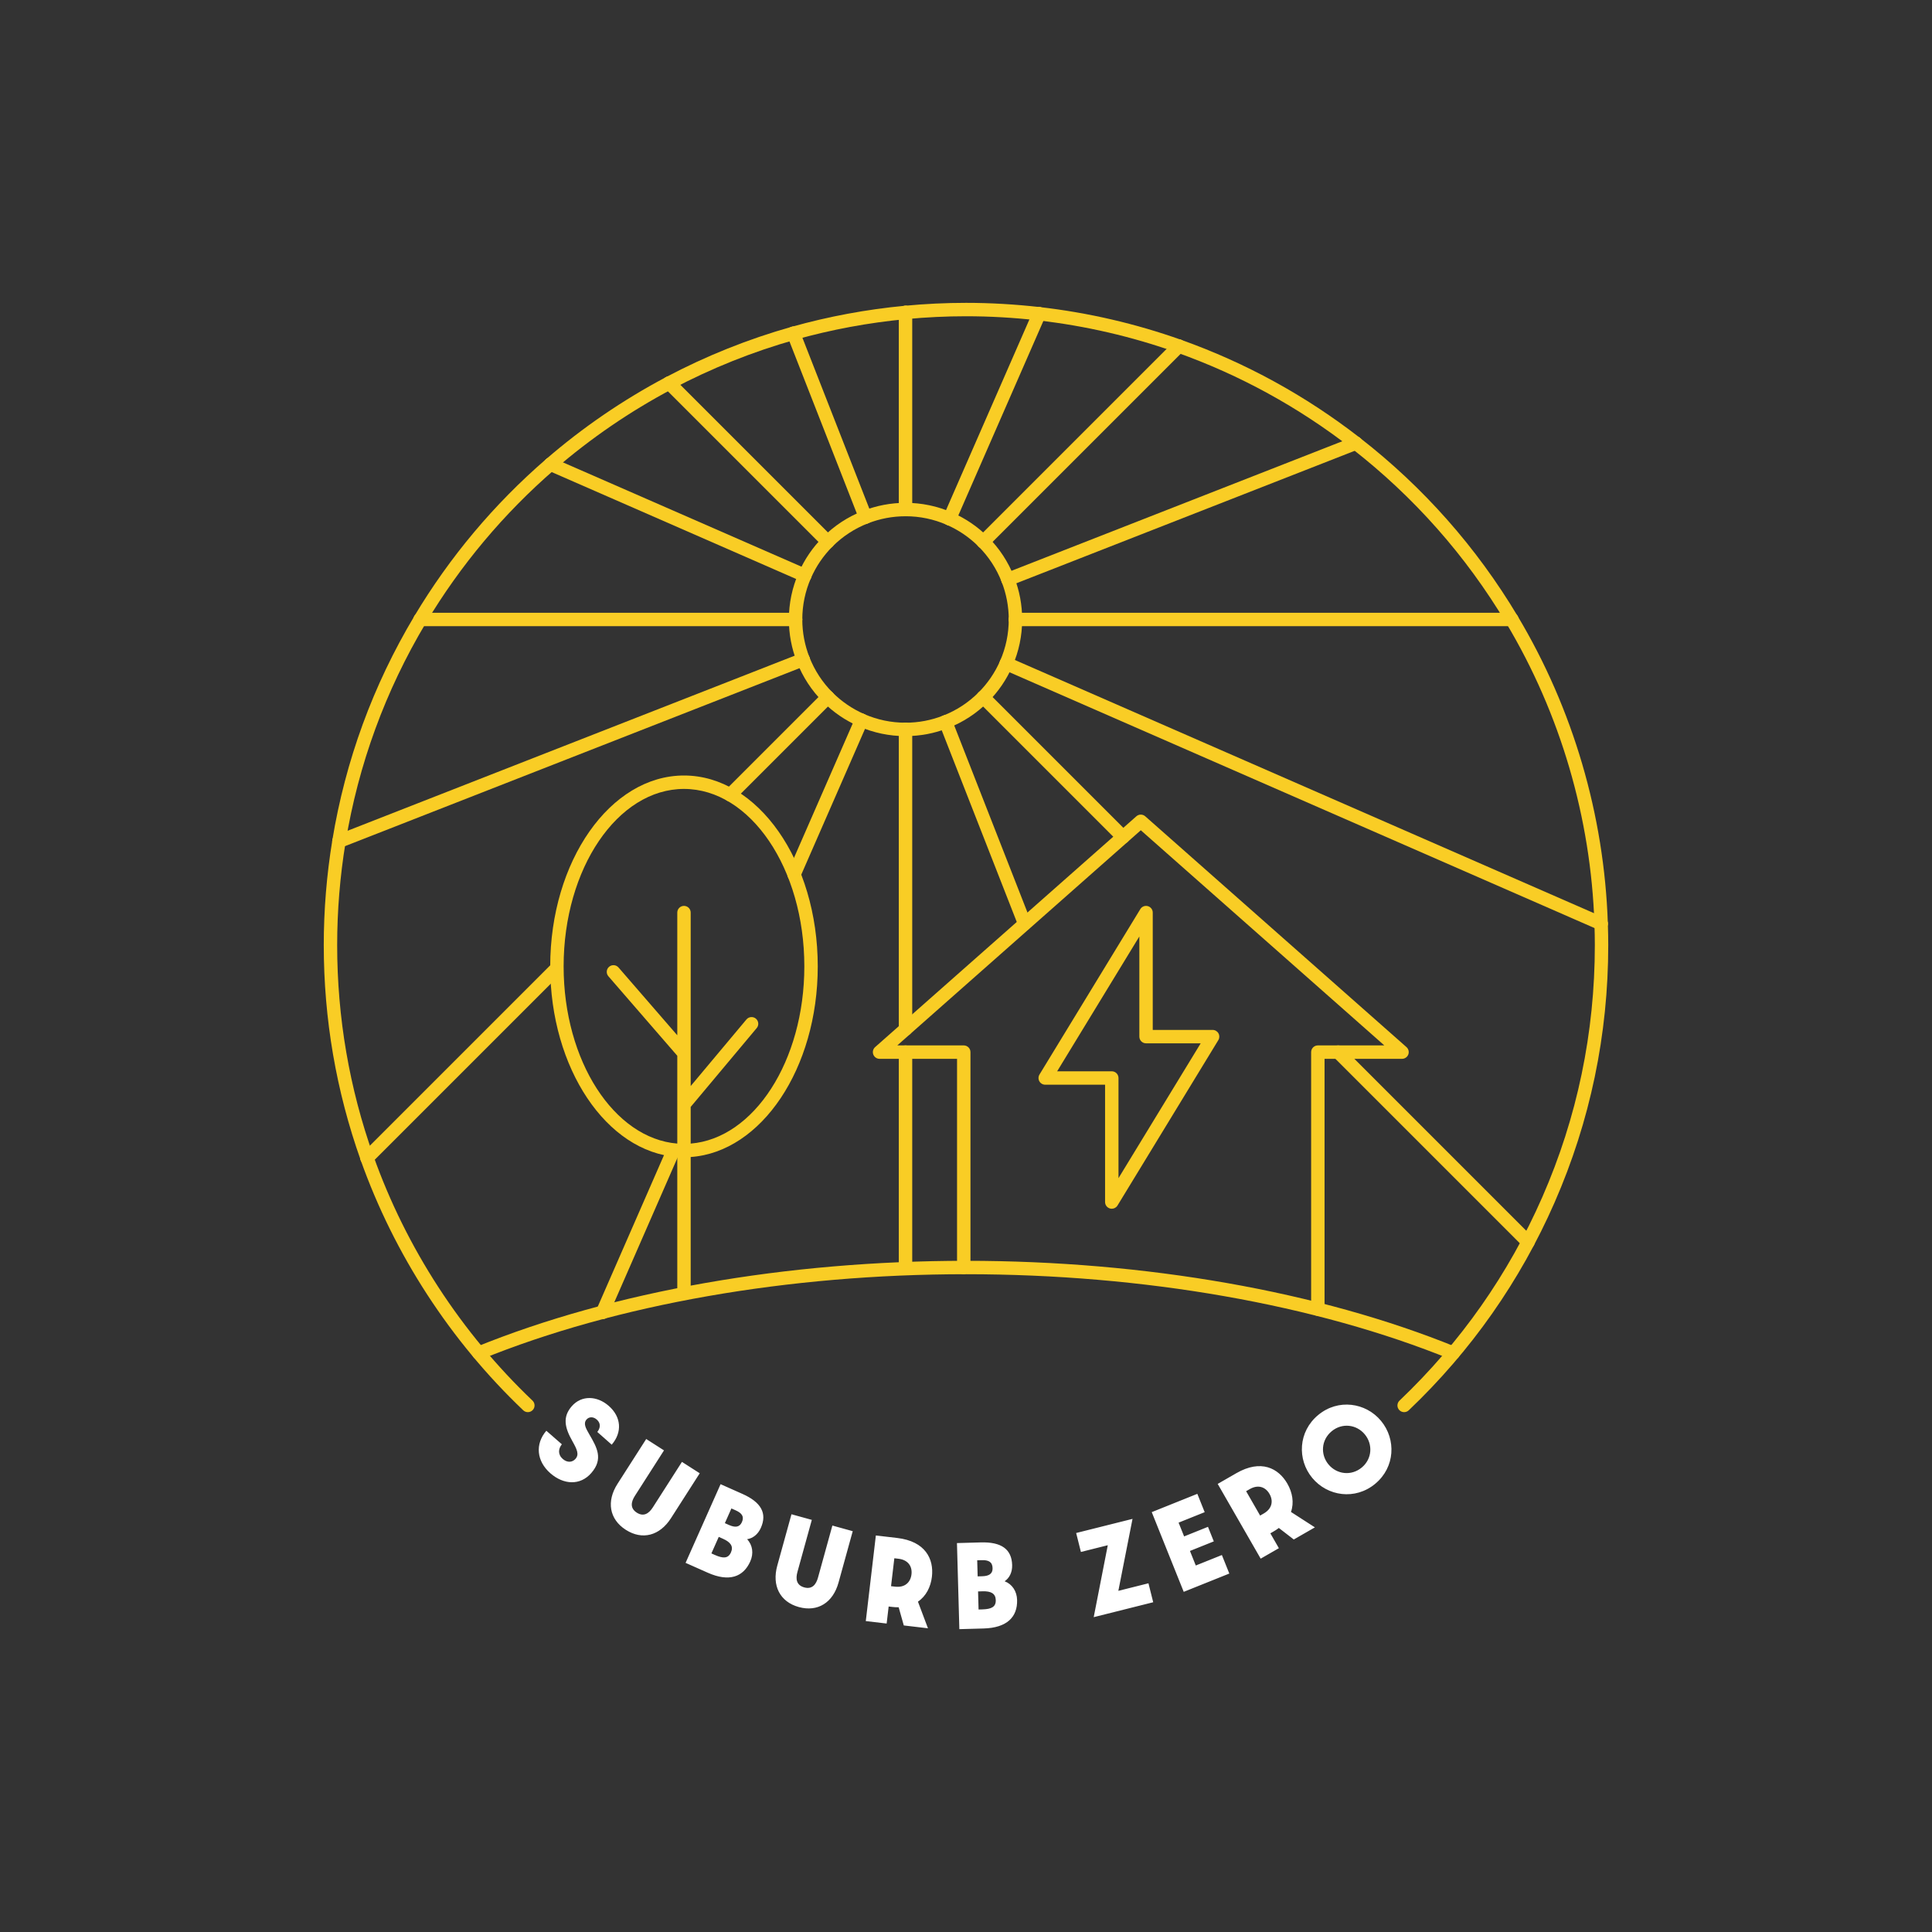 <?xml version="1.0" encoding="UTF-8"?><svg id="Layer_1" xmlns="http://www.w3.org/2000/svg" viewBox="0 0 250 250"><rect x="0" y="0" width="250" height="250" fill="#333333" stroke="none"/><defs><style>.cls-1{fill:#f9cd25;}.cls-2{fill:#fff;}</style></defs><path class="cls-2" d="M70.697,185.14l2.007,1.751c-.46,.568-.543,1.321,.119,1.899,.571,.498,1.23,.463,1.647-.016,.489-.561,.216-1.194-.405-2.292-1.012-1.781-1.277-3.143-.077-4.518,1.254-1.437,3.261-1.372,4.779-.047,1.63,1.422,1.775,3.415,.39,5.024l-1.866-1.646c.406-.507,.479-1.125-.071-1.605-.458-.4-1.003-.373-1.323-.006-.453,.52-.085,1.147,.35,1.903,1.009,1.724,1.848,3.209,.265,5.023-1.449,1.661-3.597,1.509-5.288,.034-1.803-1.574-2.002-3.793-.528-5.503Zm9.204,6.876l3.719-5.809,2.301,1.473-3.77,5.889c-.503,.786-.638,1.599,.25,2.168,.888,.569,1.57,.106,2.073-.68l3.77-5.889,2.301,1.473-3.719,5.809c-1.451,2.267-3.706,2.879-5.847,1.508-2.141-1.371-2.522-3.686-1.078-5.942Zm13.343,.037l2.829,1.259c2.421,1.077,3.219,2.512,2.383,4.39-.39,.877-1.064,1.361-1.78,1.472,.725,.767,.864,1.85,.408,2.875-.896,2.014-2.736,2.69-5.503,1.459l-2.866-1.275,4.529-10.18Zm-.731,9.161c1.062,.472,1.716,.467,2.073-.336,.352-.791-.06-1.329-1.036-1.763l-.544-.242-.951,2.137,.457,.204Zm1.829-3.878c.778,.346,1.358,.308,1.66-.371,.33-.742-.023-1.179-.814-1.531l-.544-.242-.846,1.903,.544,.242Zm6.237,5.257l1.837-6.649,2.633,.727-1.862,6.74c-.248,.899-.137,1.716,.88,1.997,1.017,.281,1.531-.363,1.78-1.262l1.862-6.74,2.634,.728-1.837,6.649c-.717,2.594-2.69,3.845-5.141,3.168-2.451-.677-3.499-2.777-2.786-5.358Zm16.371,7.738l-.663-2.351c-.26,.01-.543-.009-.839-.044l-.457-.054-.259,2.203-2.699-.317,1.302-11.079,2.766,.325c3.653,.429,4.758,2.724,4.488,5.02-.153,1.303-.743,2.499-1.808,3.219l1.297,3.447-3.129-.368Zm-1.112-5.018c1.249,.147,1.985-.556,2.107-1.59,.123-1.048-.447-1.877-1.682-2.022l-.537-.063-.425,3.613,.537,.063Zm7.993-5.64l3.096-.086c2.65-.074,3.989,.877,4.045,2.931,.027,.96-.372,1.688-.97,2.097,.985,.379,1.579,1.296,1.61,2.418,.061,2.204-1.307,3.608-4.335,3.692l-3.137,.087-.31-11.14Zm3.272,4.293c.852-.024,1.358-.308,1.337-1.052-.023-.811-.53-1.054-1.395-1.03l-.595,.017,.058,2.082,.595-.017Zm.024,4.288c1.163-.032,1.75-.319,1.726-1.198-.024-.865-.628-1.173-1.696-1.143l-.595,.017,.065,2.339,.5-.014Zm16.219-8.302l-3.476,.871-.615-2.453,7.293-1.828-1.834,9.312,3.896-.977,.615,2.453-7.699,1.93,1.821-9.309Zm5.69-4.283l5.898-2.367,.952,2.372-3.376,1.355,.715,1.782,3.087-1.239,.755,1.882-3.087,1.239,.755,1.882,3.376-1.355,.962,2.397-5.899,2.367-4.139-10.316Zm18.379,3.541l-1.934-1.493c-.203,.163-.442,.317-.7,.465l-.399,.229,1.105,1.923-2.356,1.355-5.561-9.672,2.415-1.389c3.189-1.833,5.445-.65,6.598,1.355,.654,1.137,.894,2.45,.468,3.662l3.097,1.995-2.732,1.57Zm-3.885-3.366c1.091-.627,1.262-1.63,.743-2.533-.526-.914-1.478-1.24-2.556-.621l-.469,.27,1.813,3.154,.469-.27Zm14.424-3.843c-2.592,2.149-6.173,1.623-8.15-.762-1.968-2.374-1.822-5.99,.77-8.139,2.582-2.141,6.163-1.614,8.131,.759,1.976,2.384,1.83,6.001-.751,8.141Zm-5.636-6.798c-1.364,1.131-1.472,3.012-.411,4.293,1.062,1.281,2.94,1.533,4.304,.402,1.353-1.122,1.453-3.015,.391-4.295-1.061-1.28-2.931-1.522-4.284-.4Z"/><g><path class="cls-1" d="M195.633,81.028h-64.234c-.479,0-.868-.388-.868-.868s.388-.868,.868-.868h64.234c.479,0,.868,.388,.868,.868s-.388,.868-.868,.868Z"/><path class="cls-1" d="M130.42,75.841c-.347,0-.674-.209-.808-.551-.677-1.727-1.684-3.266-2.993-4.576-.339-.339-.339-.888,0-1.227,.339-.339,.888-.339,1.227,0,1.479,1.479,2.616,3.218,3.381,5.169,.175,.446-.045,.949-.491,1.124-.104,.041-.211,.06-.316,.06Z"/><path class="cls-1" d="M130.42,75.841c-.347,0-.674-.209-.808-.551-.175-.446,.045-.95,.492-1.124l45.024-17.629c.446-.175,.949,.045,1.124,.492,.175,.446-.045,.95-.492,1.124l-45.024,17.629c-.104,.041-.211,.06-.316,.06Z"/><path class="cls-1" d="M207.186,120.385c-.116,0-.234-.023-.347-.073l-76.978-33.658c-.439-.192-.639-.703-.447-1.142,.192-.439,.703-.64,1.142-.447l76.978,33.658c.439,.192,.639,.704,.447,1.143-.143,.326-.461,.52-.795,.52Z"/><path class="cls-1" d="M131.4,81.028c-.479,0-.868-.388-.868-.868,0-1.674-.31-3.312-.92-4.87-.175-.446,.045-.949,.491-1.124,.446-.174,.949,.045,1.124,.491,.69,1.76,1.04,3.611,1.04,5.503,0,.479-.388,.868-.868,.868Z"/><path class="cls-1" d="M130.208,86.727c-.116,0-.234-.023-.348-.073-.439-.192-.639-.704-.447-1.143,.742-1.695,1.118-3.495,1.118-5.351,0-.479,.388-.868,.868-.868s.868,.388,.868,.868c0,2.097-.425,4.132-1.264,6.047-.143,.326-.461,.52-.795,.52Z"/><path class="cls-1" d="M127.233,70.969c-.222,0-.444-.085-.613-.254-.339-.339-.339-.888,0-1.227l25.312-25.312c.339-.339,.888-.339,1.227,0,.339,.339,.339,.888,0,1.227l-25.312,25.312c-.169,.169-.391,.254-.613,.254Z"/><path class="cls-1" d="M197.729,161.583c-.222,0-.444-.085-.613-.254l-24.57-24.571c-.339-.339-.339-.888,0-1.227,.339-.339,.888-.339,1.227,0l24.57,24.571c.339,.339,.339,.888,0,1.227-.169,.169-.391,.254-.613,.254Z"/><path class="cls-1" d="M145.322,109.175c-.222,0-.444-.085-.613-.254l-18.089-18.089c-.339-.339-.339-.888,0-1.227,.339-.339,.888-.339,1.227,0l18.089,18.089c.339,.339,.339,.888,0,1.227-.169,.169-.391,.254-.613,.254Z"/><path class="cls-1" d="M127.233,70.969c-.222,0-.444-.085-.613-.254-1.182-1.182-2.56-2.122-4.094-2.794-.439-.192-.639-.704-.447-1.143,.192-.439,.703-.64,1.143-.447,1.734,.759,3.29,1.821,4.625,3.157,.339,.339,.339,.888,0,1.227-.169,.169-.391,.254-.613,.254Z"/><path class="cls-1" d="M122.873,67.993c-.116,0-.234-.023-.347-.073-.439-.192-.639-.703-.447-1.142l11.598-26.524c.192-.439,.703-.64,1.142-.447,.439,.192,.639,.703,.447,1.142l-11.598,26.524c-.143,.326-.461,.52-.795,.52Z"/><path class="cls-1" d="M127.233,91.087c-.222,0-.444-.085-.613-.254-.339-.339-.339-.888,0-1.227,1.182-1.182,2.122-2.56,2.794-4.094,.192-.439,.703-.64,1.143-.447,.439,.192,.639,.704,.447,1.143-.759,1.734-1.821,3.29-3.157,4.625-.169,.169-.391,.254-.613,.254Z"/><path class="cls-1" d="M117.174,134.045c-.479,0-.868-.388-.868-.868v-38.792c0-.479,.388-.868,.868-.868s.868,.388,.868,.868v38.792c0,.479-.388,.868-.868,.868Z"/><path class="cls-1" d="M117.174,164.949c-.479,0-.868-.388-.868-.868v-27.937c0-.479,.388-.868,.868-.868s.868,.388,.868,.868v27.937c0,.479-.388,.868-.868,.868Z"/><path class="cls-1" d="M104.139,75.329c-.116,0-.234-.023-.347-.073l-32.912-14.391c-.439-.192-.639-.703-.447-1.142,.192-.439,.704-.64,1.142-.447l32.912,14.391c.439,.192,.639,.703,.447,1.142-.143,.326-.461,.52-.795,.52Z"/><path class="cls-1" d="M107.115,70.969c-.222,0-.444-.085-.613-.254l-20.532-20.532c-.339-.339-.339-.888,0-1.227,.339-.339,.888-.339,1.227,0l20.532,20.532c.339,.339,.339,.888,0,1.227-.169,.169-.391,.254-.613,.254Z"/><path class="cls-1" d="M107.115,70.969c-.222,0-.444-.085-.613-.254-.339-.339-.339-.888,0-1.227,1.479-1.479,3.218-2.617,5.169-3.381,.446-.174,.95,.045,1.124,.491,.175,.446-.045,.949-.491,1.124-1.727,.677-3.267,1.684-4.576,2.993-.169,.169-.391,.254-.613,.254Z"/><path class="cls-1" d="M111.988,67.782c-.347,0-.674-.209-.808-.551l-9.315-23.789c-.175-.446,.045-.95,.492-1.124,.446-.175,.949,.045,1.124,.492l9.315,23.789c.175,.446-.045,.95-.492,1.124-.104,.041-.211,.06-.316,.06Z"/><path class="cls-1" d="M102.949,81.028c-.479,0-.868-.388-.868-.868,0-2.097,.425-4.132,1.264-6.047,.192-.439,.703-.64,1.143-.447,.439,.192,.639,.704,.447,1.143-.742,1.695-1.118,3.495-1.118,5.351,0,.479-.388,.868-.868,.868Z"/><path class="cls-1" d="M103.928,86.214c-.347,0-.674-.209-.808-.551-.69-1.76-1.039-3.611-1.039-5.503,0-.479,.388-.868,.868-.868s.868,.388,.868,.868c0,1.674,.309,3.312,.92,4.87,.175,.446-.045,.949-.491,1.124-.104,.041-.211,.06-.316,.06Z"/><path class="cls-1" d="M117.174,66.802c-.479,0-.868-.388-.868-.868v-25.506c0-.479,.388-.868,.868-.868s.868,.388,.868,.868v25.506c0,.479-.388,.868-.868,.868Z"/><path class="cls-1" d="M122.361,94.274c-.347,0-.674-.209-.808-.551-.175-.446,.045-.949,.491-1.124,1.727-.677,3.267-1.684,4.576-2.993,.339-.339,.888-.339,1.227,0,.339,.339,.339,.888,0,1.227-1.479,1.479-3.218,2.616-5.169,3.381-.104,.041-.211,.06-.317,.06Z"/><path class="cls-1" d="M132.585,120.385c-.347,0-.674-.209-.808-.552l-10.224-26.111c-.175-.446,.045-.949,.492-1.124,.446-.175,.95,.045,1.124,.492l10.224,26.111c.175,.446-.045,.949-.492,1.124-.104,.041-.211,.06-.316,.06Z"/><path class="cls-1" d="M117.174,95.253c-2.098,0-4.132-.425-6.047-1.264-.439-.192-.639-.704-.447-1.143s.703-.639,1.143-.447c1.694,.742,3.494,1.118,5.351,1.118,.479,0,.868,.388,.868,.868s-.388,.868-.868,.868Z"/><path class="cls-1" d="M117.174,95.253c-.479,0-.868-.388-.868-.868s.388-.868,.868-.868c1.675,0,3.313-.309,4.87-.919,.446-.175,.95,.045,1.124,.491,.175,.446-.045,.95-.491,1.124-1.759,.69-3.611,1.039-5.503,1.039Z"/><path class="cls-1" d="M107.115,91.087c-.222,0-.444-.085-.613-.254-1.479-1.479-2.617-3.218-3.381-5.169-.175-.446,.045-.949,.491-1.124,.446-.174,.95,.045,1.124,.491,.677,1.727,1.684,3.267,2.993,4.576,.339,.339,.339,.888,0,1.227-.169,.169-.391,.254-.613,.254Z"/><path class="cls-1" d="M104.139,75.329c-.116,0-.234-.023-.347-.073-.439-.192-.639-.704-.447-1.143,.759-1.734,1.821-3.29,3.157-4.625,.339-.339,.888-.339,1.227,0,.339,.339,.339,.888,0,1.227-1.182,1.182-2.122,2.56-2.794,4.094-.143,.326-.461,.52-.795,.52Z"/><path class="cls-1" d="M102.949,81.028H54.367c-.479,0-.868-.388-.868-.868s.388-.868,.868-.868h48.582c.479,0,.868,.388,.868,.868s-.388,.868-.868,.868Z"/><path class="cls-1" d="M111.475,94.062c-.116,0-.234-.024-.348-.073-1.733-.759-3.29-1.821-4.625-3.157-.339-.339-.339-.888,0-1.227,.339-.339,.888-.339,1.227,0,1.182,1.182,2.56,2.122,4.094,2.794,.439,.192,.639,.704,.447,1.143-.143,.326-.461,.52-.795,.52Z"/><path class="cls-1" d="M43.86,109.735c-.347,0-.674-.209-.808-.552-.175-.446,.045-.949,.492-1.124l60.069-23.52c.446-.175,.949,.045,1.124,.492,.175,.446-.045,.95-.492,1.124l-60.069,23.52c-.104,.041-.211,.06-.316,.06Z"/><path class="cls-1" d="M77.963,170.706c-.116,0-.234-.023-.347-.073-.439-.192-.639-.704-.447-1.143l9.163-20.957c.192-.439,.704-.64,1.142-.447,.439,.192,.639,.704,.447,1.143l-9.163,20.957c-.143,.326-.461,.52-.795,.52Z"/><path class="cls-1" d="M102.752,114.011c-.116,0-.234-.023-.347-.073-.439-.192-.639-.704-.447-1.143l8.722-19.948c.192-.439,.703-.64,1.142-.447,.439,.192,.639,.704,.447,1.143l-8.722,19.948c-.143,.326-.461,.52-.795,.52Z"/><path class="cls-1" d="M47.494,150.708c-.222,0-.444-.085-.613-.254-.339-.339-.339-.888,0-1.227l24.496-24.496c.339-.339,.888-.339,1.227,0,.339,.339,.339,.888,0,1.227l-24.496,24.496c-.169,.169-.391,.254-.613,.254Z"/><path class="cls-1" d="M94.489,103.713c-.222,0-.444-.085-.613-.254-.339-.339-.339-.888,0-1.227l12.627-12.627c.339-.339,.888-.339,1.227,0,.339,.339,.339,.888,0,1.227l-12.627,12.627c-.169,.169-.391,.254-.613,.254Z"/><path class="cls-1" d="M122.873,67.993c-.116,0-.234-.023-.348-.073-1.695-.742-3.495-1.118-5.351-1.118-.479,0-.868-.388-.868-.868s.388-.868,.868-.868c2.097,0,4.132,.425,6.047,1.264,.439,.192,.639,.704,.447,1.143-.143,.326-.461,.52-.795,.52Z"/><path class="cls-1" d="M111.988,67.782c-.347,0-.674-.209-.808-.551-.175-.446,.045-.949,.491-1.124,1.76-.69,3.611-1.039,5.503-1.039,.479,0,.868,.388,.868,.868s-.388,.868-.868,.868c-1.674,0-3.312,.309-4.87,.92-.104,.041-.211,.06-.316,.06Z"/><path class="cls-1" d="M43.86,109.734c-.047,0-.094-.004-.142-.012-.473-.078-.793-.524-.715-.997,1.69-10.291,5.263-20.052,10.619-29.011,.246-.411,.779-.545,1.19-.3,.411,.246,.545,.779,.3,1.19-5.243,8.771-8.741,18.327-10.396,28.402-.07,.425-.438,.727-.855,.727Z"/><path class="cls-1" d="M47.494,150.708c-.357,0-.691-.222-.817-.577-3.173-8.926-4.782-18.292-4.782-27.837,0-4.524,.373-9.089,1.109-13.568,.078-.473,.524-.792,.997-.715,.473,.078,.793,.524,.715,.997-.721,4.386-1.086,8.857-1.086,13.287,0,9.347,1.575,18.517,4.682,27.256,.16,.451-.075,.948-.527,1.108-.096,.034-.194,.05-.291,.05Z"/><path class="cls-1" d="M71.228,60.938c-.243,0-.485-.102-.656-.3-.313-.362-.274-.91,.089-1.224,4.742-4.102,9.963-7.673,15.516-10.612,.423-.224,.948-.063,1.173,.361s.063,.948-.361,1.173c-5.438,2.879-10.549,6.375-15.193,10.391-.164,.142-.366,.211-.567,.211Z"/><path class="cls-1" d="M181.695,182.732c-.229,0-.458-.09-.628-.269-.33-.347-.317-.896,.03-1.226,7.902-7.523,14.118-16.382,18.476-26.332,4.511-10.3,6.798-21.271,6.798-32.61,0-.824-.016-1.698-.051-2.748-.016-.479,.359-.88,.838-.896,.482-.012,.88,.36,.896,.838,.036,1.07,.052,1.962,.052,2.805,0,11.58-2.336,22.785-6.944,33.306-4.45,10.162-10.799,19.21-18.869,26.893-.168,.16-.383,.239-.598,.239Z"/><path class="cls-1" d="M175.444,58.212c-.186,0-.374-.06-.532-.183-6.866-5.34-14.489-9.52-22.657-12.423-.451-.16-.687-.656-.527-1.108,.16-.451,.656-.688,1.108-.527,8.343,2.965,16.128,7.234,23.141,12.688,.378,.294,.447,.839,.152,1.218-.171,.22-.427,.335-.686,.335Z"/><path class="cls-1" d="M152.546,45.656c-.096,0-.195-.016-.291-.05-5.765-2.049-11.781-3.443-17.883-4.142-.476-.055-.818-.485-.763-.961,.055-.476,.483-.815,.961-.763,6.232,.715,12.378,2.138,18.267,4.231,.451,.16,.687,.656,.527,1.108-.126,.355-.461,.577-.817,.577Z"/><path class="cls-1" d="M54.366,81.028c-.151,0-.305-.04-.444-.123-.411-.246-.545-.779-.3-1.19,4.57-7.644,10.302-14.474,17.039-20.301,.362-.314,.91-.274,1.224,.089,.313,.362,.274,.91-.089,1.224-6.596,5.705-12.21,12.394-16.684,19.879-.163,.272-.45,.423-.746,.423Z"/><path class="cls-1" d="M102.673,43.993c-.379,0-.727-.25-.835-.633-.13-.461,.139-.94,.6-1.07,4.76-1.339,9.69-2.256,14.655-2.725,.476-.048,.9,.305,.945,.782,.045,.477-.305,.9-.782,.945-4.861,.459-9.688,1.356-14.348,2.668-.079,.022-.158,.033-.236,.033Z"/><path class="cls-1" d="M195.634,81.028c-.295,0-.583-.151-.746-.423-5.218-8.729-11.939-16.324-19.977-22.576-.378-.294-.447-.839-.152-1.217,.294-.378,.839-.447,1.217-.152,8.208,6.384,15.072,14.141,20.401,23.055,.246,.411,.112,.944-.3,1.19-.139,.083-.293,.123-.444,.123Z"/><path class="cls-1" d="M134.472,41.469c-.033,0-.066-.002-.1-.006-3.126-.359-6.279-.54-9.372-.54-2.547,0-5.152,.124-7.744,.369-.478,.045-.9-.305-.945-.782-.045-.477,.305-.9,.782-.945,2.646-.25,5.307-.377,7.907-.377,3.159,0,6.378,.186,9.57,.552,.476,.055,.818,.485,.763,.961-.051,.443-.426,.769-.861,.769Z"/><path class="cls-1" d="M207.186,120.385c-.466,0-.851-.37-.867-.839-.455-13.729-4.408-27.194-11.43-38.941-.246-.411-.112-.944,.3-1.19,.412-.246,.944-.111,1.19,.3,7.173,11.998,11.21,25.752,11.675,39.774,.016,.479-.359,.88-.838,.896-.01,0-.02,0-.029,0Z"/><path class="cls-1" d="M68.305,182.732c-.215,0-.43-.079-.598-.239-9.421-8.969-16.693-20.159-21.031-32.362-.16-.451,.075-.948,.527-1.108,.451-.161,.948,.075,1.108,.527,4.247,11.947,11.367,22.904,20.592,31.686,.347,.33,.361,.879,.03,1.226-.17,.179-.399,.269-.628,.269Z"/><path class="cls-1" d="M86.583,50.436c-.311,0-.612-.168-.767-.462-.224-.423-.063-.948,.361-1.173,5.18-2.742,10.651-4.933,16.261-6.512,.461-.13,.94,.139,1.07,.6,.13,.461-.139,.94-.6,1.07-5.492,1.546-10.848,3.691-15.92,6.375-.129,.068-.268,.101-.405,.101Z"/><path class="cls-1" d="M170.529,170.274c-.479,0-.868-.388-.868-.868v-33.262c0-.479,.388-.868,.868-.868h8.601l-31.511-27.841-31.511,27.841h8.601c.479,0,.868,.388,.868,.868v27.871c0,.479-.388,.868-.868,.868s-.868-.388-.868-.868v-27.003h-10.026c-.361,0-.684-.223-.811-.561-.128-.337-.033-.718,.237-.957l33.803-29.866c.328-.29,.821-.29,1.149,0l33.803,29.866c.27,.239,.365,.62,.237,.957-.128,.338-.451,.561-.811,.561h-10.026v32.394c0,.479-.388,.868-.868,.868Z"/><path class="cls-1" d="M143.864,156.409c-.078,0-.157-.011-.235-.032-.374-.105-.633-.447-.633-.835v-15.181h-7.747c-.314,0-.603-.169-.756-.443-.154-.273-.148-.608,.016-.876l13.048-21.404c.202-.332,.601-.488,.975-.384,.374,.105,.633,.447,.633,.835l0,15.182h7.747c.314,0,.603,.169,.756,.443,.154,.273,.148,.608-.016,.876l-13.048,21.404c-.16,.263-.444,.416-.741,.416Zm-7.069-17.784h7.069c.479,0,.868,.388,.868,.868v12.959l10.636-17.446h-7.069c-.479,0-.868-.388-.868-.868v-12.959l-10.636,17.447Z"/><path class="cls-1" d="M88.508,168.163c-.479,0-.868-.388-.868-.868v-17.578c-9.144-.647-16.442-11.464-16.442-24.668,0-13.619,7.765-24.699,17.31-24.699,9.544,0,17.309,11.08,17.309,24.699,0,13.204-7.298,24.021-16.441,24.668v17.578c0,.479-.388,.868-.868,.868Zm0-66.076c-8.588,0-15.575,10.302-15.575,22.964,0,12.233,6.521,22.262,14.707,22.928v-5.033c-.001-.017-.001-.034,0-.05v-6.281l-8.915-10.287c-.314-.362-.275-.91,.087-1.224,.362-.313,.91-.275,1.224,.087l7.604,8.774v-15.876c0-.479,.388-.868,.868-.868s.868,.388,.868,.868v22.444l7.212-8.615c.308-.367,.855-.416,1.222-.108,.367,.308,.416,.855,.108,1.222l-8.543,10.204v4.743c8.186-.665,14.706-10.695,14.706-22.928,0-12.662-6.986-22.964-15.574-22.964Z"/><path class="cls-1" d="M188.047,175.958c-.109,0-.219-.021-.327-.064-17.457-7.101-39.732-11.011-62.72-11.011-22.989,0-45.264,3.911-62.72,11.011-.443,.181-.95-.033-1.131-.476-.18-.444,.033-.95,.477-1.131,17.659-7.183,40.165-11.139,63.374-11.139,23.207,0,45.714,3.956,63.374,11.139,.444,.18,.657,.687,.477,1.131-.137,.337-.462,.541-.804,.541Z"/></g></svg>